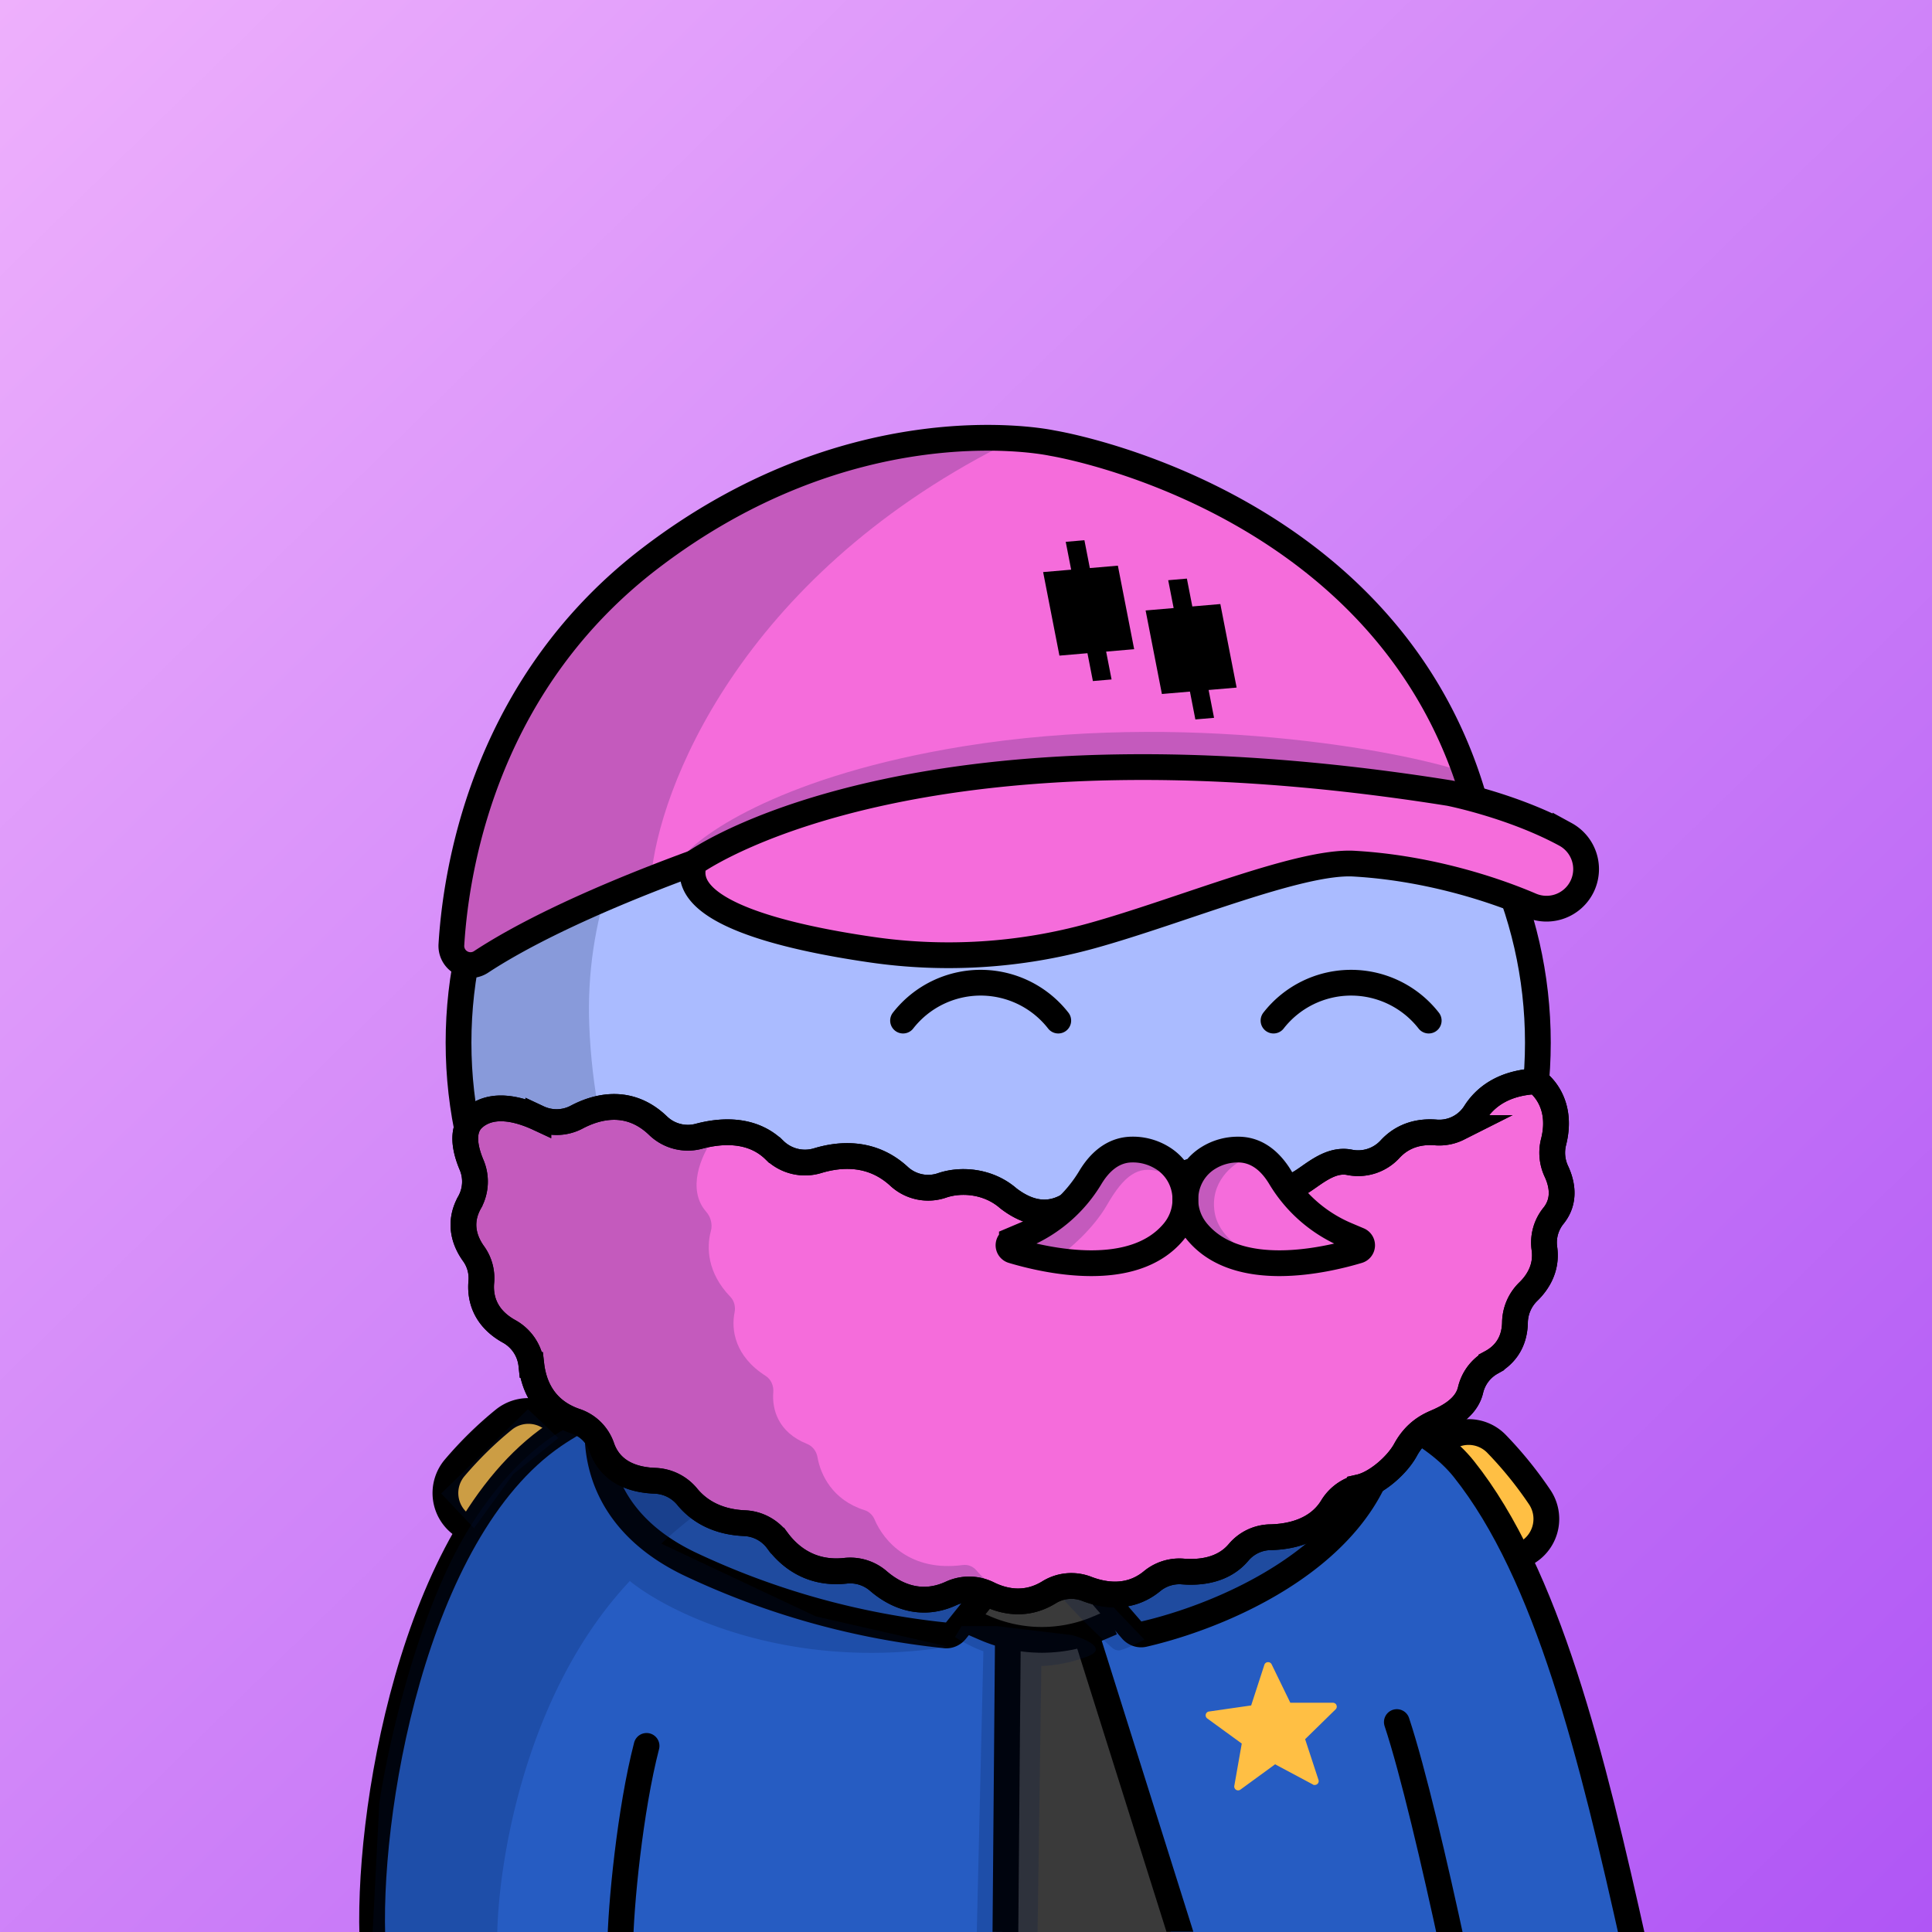 <svg
      xmlns="http://www.w3.org/2000/svg"
      preserveAspectRatio="xMidYMin meet"
      fill="none"
      viewBox="0 0 1500 1500"
    >
      <g>
      <path fill="url(#prefix__paint0_linear_53_30461)" d="M0 0h1500v1500H0z"/><defs><linearGradient id="prefix__paint0_linear_53_30461" x1="0" y1="0" x2="1500" y2="1533.5" gradientUnits="userSpaceOnUse"><stop stop-color="#EEB0FC"/><stop offset="1" stop-color="#AF55F5"/></linearGradient></defs>
      <g clip-path="url(#a)"> <path fill="#265CC2" d="M1263 1505H289.3l3.8-71.6 22.1-107.3 29.8-113.6 66.5-84.5s26.3-20.9 91-49 216.5-35.5 216.5-35.5 186.3-12 339.5 47.5c164.5 50 204.5 414 204.5 414Z"/> <path fill="#FFBF44" d="m1153.1 1155.8-30.5-31.4s13.1-22.7 32.4 0a963.3 963.3 0 0 0 29.8 33.6l8.3 13v20.8l-11.1 9.2-28.9-45.2Zm-794.9 20.6s-18.6-13.3.6-38c19.3-24.9 36.9-37.4 36.9-37.4l18.8 1 9.1 5.9L367 1183l-8.8-6.6Z"/> <path fill="#3A3A3A" d="m783.8 1500 2.5-231.5-27.8-13.9 53.1-64.4 54 68.2-23.8 12.8 31.4 105L909 1500H784Z"/> <path stroke="#000" stroke-miterlimit="10" stroke-width="20" d="m754.6 1259.7 10 4.3a111.4 111.4 0 0 0 88.6 0l10-4.3"/> <path fill="#000" d="M905.7 1500 835 1275.7l19.3-5.2 72.2 229.3h-20.8Z"/> <path stroke="#000" stroke-miterlimit="10" stroke-width="20" d="m1184.8 1206 2.3-1.5a30.3 30.3 0 0 0 8.4-42 301 301 0 0 0-33.4-41.3 30.2 30.2 0 0 0-34.3-6.7 30.5 30.5 0 0 0-10 7.2M358 1183.5a30.3 30.3 0 0 1-4.8-44.1c11.5-13.5 24.2-26 38-37.2a30.4 30.4 0 0 1 42.6 4.4l1.7 2.1M780.6 1500l1.9-226.8"/> <path fill="#FFBF44" d="m1019.4 1385.5-29.4-15.7-27 19.7a3 3 0 0 1-3.3.1 3 3 0 0 1-1.4-3l5.8-32.9-26.8-19.5a3 3 0 0 1 1.4-5.4l32.7-4.7 10.3-31.7a3 3 0 0 1 2.6-1.9c.6 0 1.1 0 1.6.3.6.3 1 .7 1.3 1.2l14.6 30h33a3 3 0 0 1 1.7.5c.5.3 1 .8 1.1 1.4.3.5.3 1.1.2 1.7-.1.6-.4 1.1-.8 1.5l-23.7 23.2 10.4 31.7a3 3 0 0 1 0 1.7 3 3 0 0 1-2.5 2.1 3 3 0 0 1-1.8-.2v-.1Z"/> <path stroke="#000" stroke-linecap="round" stroke-width="20" d="M289.5 1512.5c-6-101.5 31-323 140.5-398 158.5-108.5 616.5-87 706.5 26 65 81.5 99.5 222.5 132.5 371M1084.5 1337c12.3 37 29.5 110.3 43.5 175.5m-646.5 0c.3-32.8 7.7-107.6 20.5-157"/> <path fill="#001647" fill-opacity=".2" d="m342.5 1159.6 67.4-65.5 23.6 22.4-35 28-30.5 42-25.5-27Z"/> <path fill="#1F4B9F" d="m467.6 1110.5 7.4-39 62.5-15.5 72-5.5 53-8h147l104.5 8 107 8.1 53.6 19-3.8 40.8-21.3 55-90.7 68.1-76.5 24.3-62.8-69.8a20 20 0 0 0-31.6 2.5l-44 67.3-58.9 2.7-143.7-46.2-68.6-65.1-5.1-46.7Z"/> <path stroke="#000" stroke-width="20" d="M535 1214c-83.6-40.4-76.5-113.2-62.5-144.5 266-49.2 513.5-20.2 604 .5 21.4 119.7-113.1 181.3-188.3 198.7-3.5.9-7.2-.4-9.6-3.2l-54.1-62.5a21 21 0 0 0-32.3.6l-50 62.4c-2 2.5-5 4-8.3 3.7A610.8 610.8 0 0 1 535 1214Z"/> <path fill="#001647" fill-opacity=".2" d="M489 1227.5c-82.4 87.6-103 222.5-103 279h-97l5.5-106.5c6.7-44.8 30.2-150.7 71-215.5 40.8-64.8 83-83 99-84l9-27h22l52.5-13 150-15h113.5c-160.4 46.4-265.5 121.3-298 153l120 56.5 103 23.5c-123.6 19.6-216.5-25.8-247.5-51Zm374.4 51.8A467.2 467.2 0 0 1 793 1201l21-6 74.5 78c-8.6 4.5-14.4 7-18 8-2.5.9-5.1 0-7.1-1.7Zm-99.9 2.7c-8.4-2.8-18.2-8.5-22-11l5-8.5H774l58.5 7c10.5 3 27.6 10.5 12 16.5a113 113 0 0 1-36 7.5l-3 212L758 1516l5.5-234Z"/> </g> <defs> <clipPath id="a"> <path fill="#fff" d="M0 0h1500v1500H0z"/> </clipPath> </defs>
      <g clip-path="url(#prefix__clip0_299_662)"><path d="M775 1185c231.41 0 419-168.12 419-375.5 0-207.383-187.59-375.5-419-375.5-231.407 0-419 168.117-419 375.5 0 207.38 187.593 375.5 419 375.5z" fill="#ABF"/><path d="M457.5 796c7.6 194 131.833 327.5 193 370l-130-55.5L438 1034l-57.5-89.5-27-106 11-104L394 662l45-82.5 83.5-69.5 109-54.182 28.5-1C569.452 513.314 451.119 633.132 457.5 796z" fill="#001647" fill-opacity=".2"/><path d="M775 1185c231.41 0 419-168.12 419-375.5 0-207.383-187.59-375.5-419-375.5-231.407 0-419 168.117-419 375.5 0 207.38 187.593 375.5 419 375.5z" stroke="#000" stroke-width="20"/></g><defs><clipPath id="prefix__clip0_299_662"><path fill="#fff" d="M0 0h1500v1500H0z"/></clipPath></defs>
      <g clip-path="url(#prefix__clip0_53_29343)" stroke="#000" stroke-width="20" stroke-miterlimit="10" stroke-linecap="round"><path d="M821.63 792.381a76.418 76.418 0 00-93.773-21.665 76.405 76.405 0 00-26.727 21.665M836.82 991.439c38.57 39.211 113.35 39.211 151.93 0M1109.25 792.381a76.451 76.451 0 00-26.73-21.665 76.39 76.39 0 00-33.52-7.745 76.425 76.425 0 00-60.25 29.41"/></g><defs><clipPath id="prefix__clip0_53_29343"><path fill="#fff" d="M0 0h1500v1500H0z"/></clipPath></defs>
      <g clip-path="url(#prefix__clip0_53_26861)"><path d="M447.622 867.389c15.29-8.12 40.61-15.39 63.47 6.76a33.285 33.285 0 0031.7 8c16.76-4.43 40.91-6.38 58.48 10.76a33.885 33.885 0 0033.5 8.24c17.27-5.22 42-7.38 63.2 12.11a33.3 33.3 0 0033.44 7.09c14.19-4.88 35.588-3.815 51.52 10.07C811 952 830.89 936.6 840.91 927.17c14-13.14 36.29-24.88 66.09-11.41 4.293 1.899-11.781.784-7.087.774a33.524 33.524 0 0013.619-2.925c14.32-6.29 37.75-11.94 60.15 3.23a33.376 33.376 0 0034.668 2c9.95-5.4 23.51-19.6 39.42-16.41a33.679 33.679 0 0017.06-.968 33.677 33.677 0 0014.38-9.212c7-7.64 18.31-14.45 35.72-13 5.99.455 11.99-.733 17.35-3.434a33.016 33.016 0 0013.08-11.896c7.25-11.41 21.15-23.19 47.32-24.45 0 0 21.85 14.24 13.5 47.19a34.058 34.058 0 002.18 22.77c4.23 9.05 7.4 22.51-2.2 34.45a33.045 33.045 0 00-6.18 11.917 33.093 33.093 0 00-.92 13.393c2.21 15.3-5.19 26.51-12.43 33.581a34.154 34.154 0 00-10.41 23.88c-.29 17.29-9.6 26.42-18.41 31.18a33.37 33.37 0 00-10.36 9.1c-2.77 3.73-4.74 8-5.77 12.53-3.65 15-20.18 22.04-27.56 25.24-7.38 3.2-16.18 8.7-22.9 21-6.72 12.3-22.93 26.06-35.43 28.91a34.029 34.029 0 00-21.49 15.54c-11.47 18.77-32.74 23-47.858 23.35-4.704.06-9.34 1.13-13.597 3.13a33.05 33.05 0 00-11.093 8.47c-12.12 14.56-30.74 16.05-43.55 15a33.336 33.336 0 00-23.89 7.64c-17.44 14.25-37.18 11-50.6 5.83a32.94 32.94 0 00-14.902-2.1c-5.063.46-9.95 2.09-14.278 4.76-18.33 11.34-35.85 7-47.47 1.2a33.313 33.313 0 00-14.338-3.37 33.43 33.43 0 00-14.392 3.13c-24.87 11.39-45 .12-56.4-9.75-3.478-3-7.534-5.24-11.918-6.61-4.383-1.36-9-1.8-13.562-1.3-27.45 3-44-11.51-52.84-23.4a33.495 33.495 0 00-25.5-13.54c-23.54-1-37.07-11.43-44.45-20.42a34.028 34.028 0 00-11.197-8.96 34.076 34.076 0 00-13.893-3.54c-26.87-1-37.3-14.44-41.29-25.93a32.354 32.354 0 00-7.698-12.45 32.25 32.25 0 00-12.402-7.76c-25.47-8.54-32.87-28.62-34.63-43.8a33.819 33.819 0 00-5.359-15.01 33.843 33.843 0 00-11.641-10.88c-20.25-11.11-22.89-27.54-21.85-38.711a32.438 32.438 0 00-6.08-21.85c-6.35-8.87-12.26-23.12-3.06-39.69a33.266 33.266 0 001.59-29.13c-5.08-12-8.66-27.83 2-36.83 14.47-12.27 35.52-6.23 49.81.41a33.369 33.369 0 0029.66-.65z" fill="#F56CDB" stroke="#000" stroke-width="20" stroke-miterlimit="10"/><path d="M548.318 940.84c-15.419-17.547-3.699-44.055 5.182-56.34-5.5-1.834-17.4-5.5-21-5.5-4.5 0-18-3.5-26.5-9.5s-6-2-13-4-24.5-2.5-26.5-2.5-37 6.5-38.5 6.5-37.5-11.5-39-12c-1.2-.4-16.167 9.833-23.5 15V903c0 .8-.667 18-1 26.5l1 51.5 25 45.5 23.5 36 31.5 45 27.5 27 32 14.5 64.5 28.5 41 27.5 38.5 13 50 17h80.5c-7.927-1.83-16.163-9.58-21.477-15.83-2.583-3.03-6.567-4.61-10.516-4.09-40.652 5.43-61.301-18.35-68.509-35.4-1.446-3.42-4.297-6.11-7.838-7.23-24.761-7.8-34.1-27.41-36.492-41.24-.779-4.5-3.806-8.46-8.046-10.15-22.735-9.09-27.321-27.17-26.242-40.16.408-4.92-1.696-9.97-5.861-12.61-24.112-15.31-26.877-36.02-24.202-49.24.871-4.31-.146-8.97-3.199-12.13-18.059-18.687-18.677-38.469-15.182-51.173 1.41-5.125-.11-10.915-3.618-14.907z" fill="#001647" fill-opacity=".2"/><path d="M447.622 867.389c15.29-8.12 40.61-15.39 63.47 6.76a33.285 33.285 0 0031.7 8c16.76-4.43 40.91-6.38 58.48 10.76a33.885 33.885 0 0033.5 8.24c17.27-5.22 42-7.38 63.2 12.11a33.3 33.3 0 0033.44 7.09c14.19-4.88 35.588-3.815 51.52 10.07C811 952 830.89 936.6 840.91 927.17c14-13.14 36.29-24.88 66.09-11.41 4.293 1.899-11.781.784-7.087.774a33.524 33.524 0 0013.619-2.925c14.32-6.29 37.75-11.94 60.15 3.23a33.376 33.376 0 0034.668 2c9.95-5.4 23.51-19.6 39.42-16.41a33.679 33.679 0 0017.06-.968 33.677 33.677 0 0014.38-9.212c7-7.64 18.31-14.45 35.72-13 5.99.455 11.99-.733 17.35-3.434a33.016 33.016 0 0013.08-11.896c7.25-11.41 21.15-23.19 47.32-24.45 0 0 21.85 14.24 13.5 47.19a34.058 34.058 0 002.18 22.77c4.23 9.05 7.4 22.51-2.2 34.45a33.045 33.045 0 00-6.18 11.917 33.093 33.093 0 00-.92 13.393c2.21 15.3-5.19 26.51-12.43 33.581a34.154 34.154 0 00-10.41 23.88c-.29 17.29-9.6 26.42-18.41 31.18a33.37 33.37 0 00-10.36 9.1c-2.77 3.73-4.74 8-5.77 12.53-3.65 15-20.18 22.04-27.56 25.24-7.38 3.2-16.18 8.7-22.9 21-6.72 12.3-22.93 26.06-35.43 28.91a34.029 34.029 0 00-21.49 15.54c-11.47 18.77-32.74 23-47.858 23.35-4.704.06-9.34 1.13-13.597 3.13a33.05 33.05 0 00-11.093 8.47c-12.12 14.56-30.74 16.05-43.55 15a33.336 33.336 0 00-23.89 7.64c-17.44 14.25-37.18 11-50.6 5.83a32.94 32.94 0 00-14.902-2.1c-5.063.46-9.95 2.09-14.278 4.76-18.33 11.34-35.85 7-47.47 1.2a33.313 33.313 0 00-14.338-3.37 33.43 33.43 0 00-14.392 3.13c-24.87 11.39-45 .12-56.4-9.75-3.478-3-7.534-5.24-11.918-6.61-4.383-1.36-9-1.8-13.562-1.3-27.45 3-44-11.51-52.84-23.4a33.495 33.495 0 00-25.5-13.54c-23.54-1-37.07-11.43-44.45-20.42a34.028 34.028 0 00-11.197-8.96 34.076 34.076 0 00-13.893-3.54c-26.87-1-37.3-14.44-41.29-25.93a32.354 32.354 0 00-7.698-12.45 32.25 32.25 0 00-12.402-7.76c-25.47-8.54-32.87-28.62-34.63-43.8a33.819 33.819 0 00-5.359-15.01 33.843 33.843 0 00-11.641-10.88c-20.25-11.11-22.89-27.54-21.85-38.711a32.438 32.438 0 00-6.08-21.85c-6.35-8.87-12.26-23.12-3.06-39.69a33.266 33.266 0 001.59-29.13c-5.08-12-8.66-27.83 2-36.83 14.47-12.27 35.52-6.23 49.81.41a33.369 33.369 0 0029.66-.65z" stroke="#000" stroke-width="20" stroke-miterlimit="10"/><path d="M831.246 937.5l-39.5 26 14.5 12h25c5.5 0 24 3.5 35.5 4s12.5-4 18.5-4 13-7 15.5-8c2-.8 6.167-6.333 8-9l12-8.5c1.167 1.333 4.1 4 6.5 4 3 0 4 6 8 9.5s25.5 9.5 34 12c6.8 2 11.5.833 13 0h32.004c2.5 0 11 .5 11 0s8-2.5 12.5-2.5h10.5v-9.5c-2.5-2.5-8.1-7.9-10.5-9.5-3-2-8-6.5-12.5-10s-11-10-16-14c-4-3.2-6.34-5.667-7-6.5L991.246 912l-11.5-12-6.5-5-16-3-26 14-22.5 2.5-14.5-13.5h-15l-24 11-24 31.5z" fill="#F56CDB"/><path d="M859.5 935.5c-10.8 18.8-29.833 34.833-38 40.5l-37.5-8.5 9-8.5 40.5-26c2.5-7.833 11.9-25.1 29.5-31.5 17.6-6.4 31.667 2.667 36.5 8-15.5-4.5-26.5 2.5-40 26zM943 941c-3.6-23.2 13.833-37 23-41l-8-5.5c-15.167 2.333-44 14.3-38 43.5s48.5 40.5 69 42.5c-13.833-3.5-42.4-16.3-46-39.5z" fill="#001647" fill-opacity=".2"/><path fill-rule="evenodd" clip-rule="evenodd" d="M961.269 902.528a33.46 33.46 0 00-17.707 4.912l-.01.006-.009.005c-14.538 8.847-17.706 28.866-6.497 42.398 12.86 15.528 33.801 20.971 56.716 20.901 15.068-.046 30.018-2.491 42.108-5.251a119.743 119.743 0 01-50.504-46.316c-6.043-9.968-13.81-16.654-24.021-16.654h-.038l-.038-.001zm.114-19.999a53.457 53.457 0 00-28.245 7.842c-25.453 15.496-30.102 49.772-11.494 72.236 18.52 22.363 46.96 28.22 72.179 28.143 25.457-.078 49.957-6.175 63.547-10.241l.01-.002c2.81-.845 5.3-2.536 7.11-4.844a14.256 14.256 0 003.04-8.053c.16-2.934-.58-5.845-2.14-8.337a14.273 14.273 0 00-6.54-5.592l-10.15-4.296c-.01-.004-.02-.008-.02-.012a99.747 99.747 0 01-46.16-40.47l-.01-.027-.02-.027c-7.492-12.37-20.548-26.303-41.107-26.32z" fill="#000"/><path d="M786.116 970.931c26.4 7.9 93.78 23.19 125.17-14.7 14.9-18 11-45.15-9-57.32a43.465 43.465 0 00-23.04-6.41c-15.4 0-25.82 10.32-32.59 21.5a109.784 109.784 0 01-50.81 44.54l-10.21 4.32a4.282 4.282 0 00-1.691 6.634 4.281 4.281 0 002.171 1.436z" stroke="#000" stroke-width="20" stroke-miterlimit="10" stroke-linecap="round"/></g><defs><clipPath id="prefix__clip0_53_26861"><path fill="#fff" d="M0 0h1500v1500H0z"/></clipPath></defs>
      <g clip-path="url(#prefix__clip0_53_24862)"><path d="M452.064 482.151c-104.889 112.873-101.3 246.773-101.3 246.773-.418 14.067 14.974 20.397 14.974 20.397l128.995-56.526 35.64-18.862 22.431 26.917c19.108 7.81 57.922 23.728 60.315 24.924 2.393 1.196 62.807 13.791 92.716 19.939 40.542-1.828 141.266-12.861 219.825-42.37 78.56-29.51 139.07-28.579 159.51-24.425 20.77 5.815 72.58 18.044 113.65 20.437 41.08 2.393 26.42-33.896 13.96-52.339l-23.93-13.958-46.35-19.421-43.06-91.459s-14.26-48.053-134.689-124.169c-120.43-76.117-240.911-57.175-240.911-57.175s-166.888 28.443-271.776 141.317z" fill="#F56CDB"/><path d="M351.5 745.997c1.5-26 11-95.4 37-165 8.167-23.833 47.8-89.7 141-162.5S734 339.83 778 345.997c-204 104-266.667 267-272.5 335.501L398 731.997l-46.5 14zM747.5 579.497c-137.6 22.4-202.667 67-218 86.5l63-22.5 100-33 187.5-20 261 23.5-4-14.5c-49.5-17-217.5-48-389.5-20z" fill="#001647" fill-opacity=".2"/><path d="M846.153 441.048l21.757-1.87 12.653 64.858-21.757 1.869 4.212 21.616-14.506 1.247-4.218-21.616-21.756 1.87-12.653-64.858 21.762-1.87-4.217-21.615 14.506-1.247 4.217 21.616zm79.558 29.8l21.762-1.87 12.642 64.859-21.751 1.869 4.218 21.615-14.506 1.247-4.218-21.616-21.762 1.87-12.647-64.858 21.756-1.869-4.218-21.622 14.506-1.246 4.218 21.621z" fill="#000"/><path d="M539.057 669.816c-90.931 33.368-140.28 60.355-165.592 77.034a14.876 14.876 0 01-21.267-5.398 14.877 14.877 0 01-1.743-7.931c4.167-68.221 30.198-205.29 154.526-300.249 153.121-116.981 298.086-91.968 311.047-89.416.757.15 1.505.289 2.273.419 20.008 3.579 261.459 51.203 326.179 276.153" stroke="#000" stroke-width="20" stroke-miterlimit="10"/><path d="M538.667 671.046c.23-.788.634-1.409 1.312-1.871 13.787-9.381 183.305-117.499 585.401-53.422 0 0 48.7 9.6 90.07 32.062a30.695 30.695 0 0114.53 17.606 30.714 30.714 0 01-1.62 22.769 30.738 30.738 0 01-16.88 15.365 30.744 30.744 0 01-22.83-.52c-33.33-14.266-83.32-29.41-137.41-32.5-42.02-2.403-134.701 36.887-203.629 55.998A416.341 416.341 0 01676.515 737.3c-69.469-10.096-148.504-29.738-137.848-66.254z" stroke="#000" stroke-width="20" stroke-miterlimit="10"/></g><defs><clipPath id="prefix__clip0_53_24862"><path fill="#fff" d="M0 0h1500v1500H0z"/></clipPath></defs>
      
    </g>
    </svg>